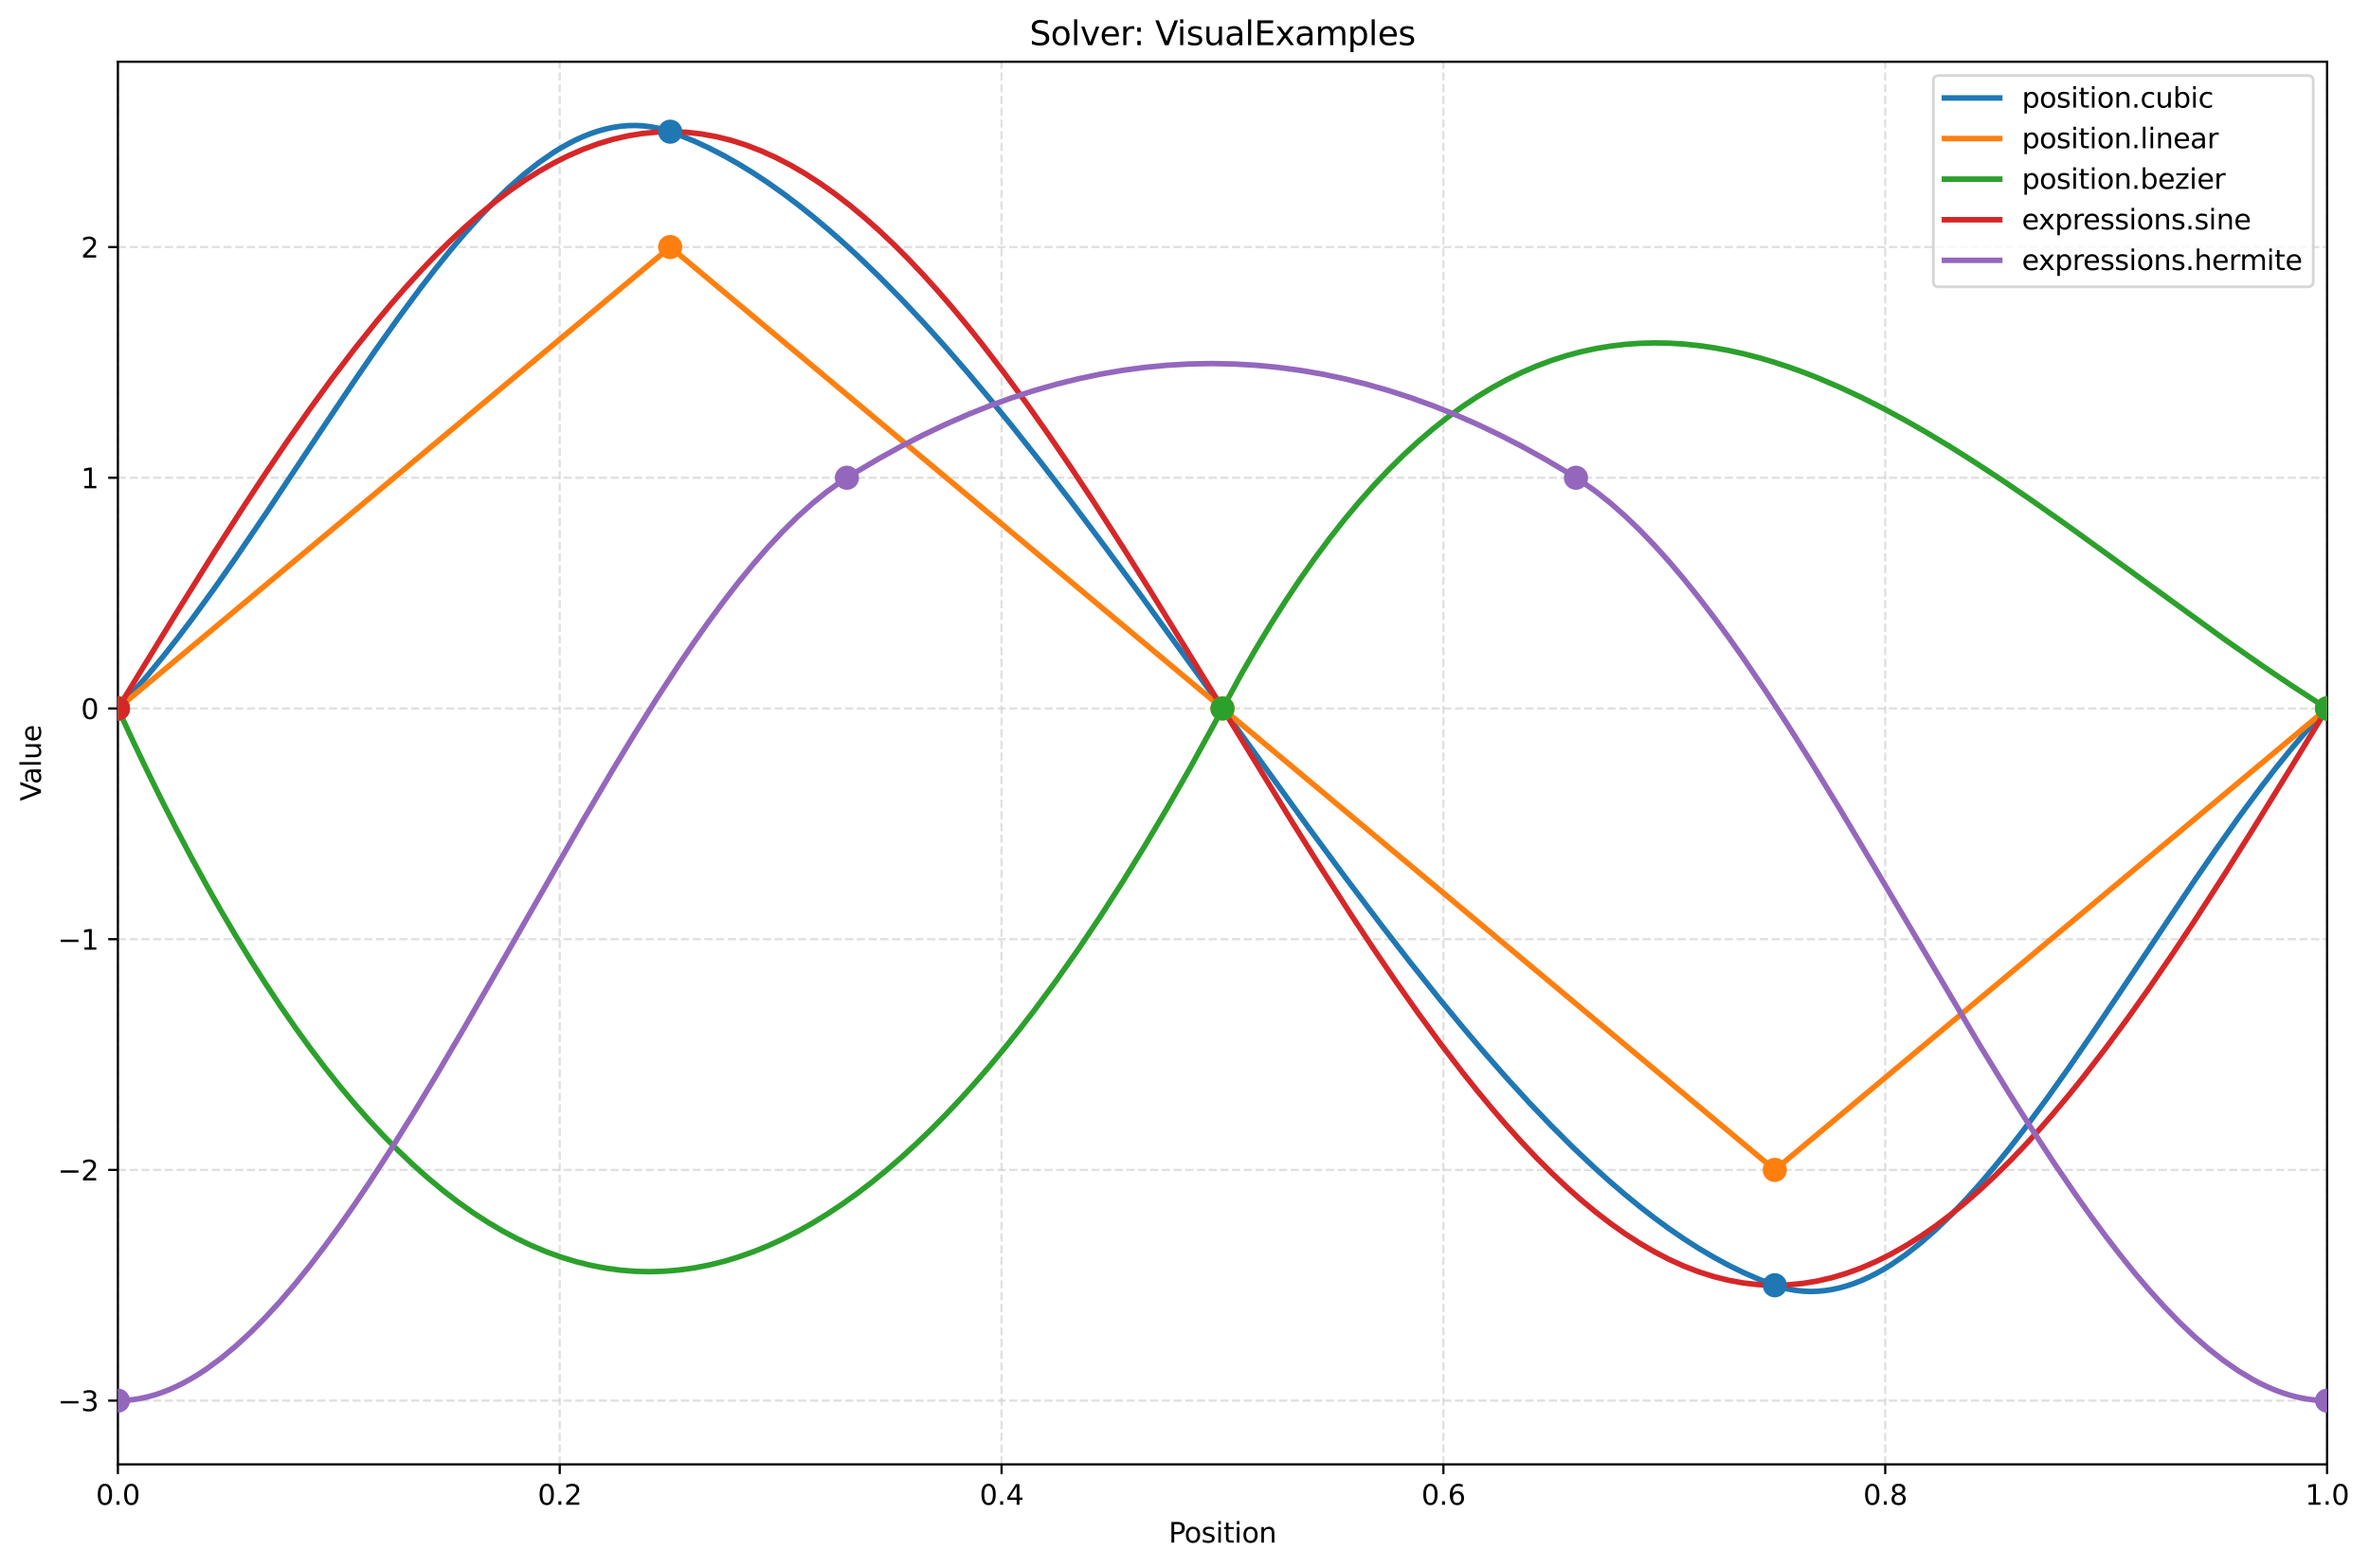 <?xml version="1.0" encoding="utf-8" standalone="no"?>
<!DOCTYPE svg PUBLIC "-//W3C//DTD SVG 1.1//EN"
  "http://www.w3.org/Graphics/SVG/1.1/DTD/svg11.dtd">
<svg xmlns:xlink="http://www.w3.org/1999/xlink" width="856.412pt" height="567.034pt" viewBox="0 0 856.412 567.034" xmlns="http://www.w3.org/2000/svg" version="1.1">
 <defs>
  <style type="text/css">*{stroke-linejoin: round; stroke-linecap: butt}</style>
 </defs>
 <g id="figure_1">
  <g id="patch_1">
   <path d="M 0 567.034 
L 856.412 567.034 
L 856.412 0 
L 0 0 
z
" style="fill: #ffffff"/>
  </g>
  <g id="axes_1">
   <g id="patch_2">
    <path d="M 42.62 529.478 
L 841.26 529.478 
L 841.26 22.318 
L 42.62 22.318 
z
" style="fill: #ffffff"/>
   </g>
   <g id="matplotlib.axis_1">
    <g id="xtick_1">
     <g id="line2d_1">
      <path d="M 42.62 529.478 
L 42.62 22.318 
" clip-path="url(#pee297425aa)" style="fill: none; stroke-dasharray: 2.96,1.28; stroke-dashoffset: 0; stroke: #d3d3d3; stroke-opacity: 0.7; stroke-width: 0.8"/>
     </g>
     <g id="line2d_2">
      <defs>
       <path id="m1cda614756" d="M 0 0 
L 0 3.5 
" style="stroke: #000000; stroke-width: 0.8"/>
      </defs>
      <g>
       <use xlink:href="#m1cda614756" x="42.62" y="529.478" style="stroke: #000000; stroke-width: 0.8"/>
      </g>
     </g>
     <g id="text_1">
      <!-- 0.0 -->
      <g transform="translate(34.669 544.077) scale(0.1 -0.1)">
       <defs>
        <path id="DejaVuSans-30" d="M 2034 4250 
Q 1547 4250 1301 3770 
Q 1056 3291 1056 2328 
Q 1056 1369 1301 889 
Q 1547 409 2034 409 
Q 2525 409 2770 889 
Q 3016 1369 3016 2328 
Q 3016 3291 2770 3770 
Q 2525 4250 2034 4250 
z
M 2034 4750 
Q 2819 4750 3233 4129 
Q 3647 3509 3647 2328 
Q 3647 1150 3233 529 
Q 2819 -91 2034 -91 
Q 1250 -91 836 529 
Q 422 1150 422 2328 
Q 422 3509 836 4129 
Q 1250 4750 2034 4750 
z
" transform="scale(0.016)"/>
        <path id="DejaVuSans-2e" d="M 684 794 
L 1344 794 
L 1344 0 
L 684 0 
L 684 794 
z
" transform="scale(0.016)"/>
       </defs>
       <use xlink:href="#DejaVuSans-30"/>
       <use xlink:href="#DejaVuSans-2e" transform="translate(63.623 0)"/>
       <use xlink:href="#DejaVuSans-30" transform="translate(95.41 0)"/>
      </g>
     </g>
    </g>
    <g id="xtick_2">
     <g id="line2d_3">
      <path d="M 202.348 529.478 
L 202.348 22.318 
" clip-path="url(#pee297425aa)" style="fill: none; stroke-dasharray: 2.96,1.28; stroke-dashoffset: 0; stroke: #d3d3d3; stroke-opacity: 0.7; stroke-width: 0.8"/>
     </g>
     <g id="line2d_4">
      <g>
       <use xlink:href="#m1cda614756" x="202.348" y="529.478" style="stroke: #000000; stroke-width: 0.8"/>
      </g>
     </g>
     <g id="text_2">
      <!-- 0.2 -->
      <g transform="translate(194.397 544.077) scale(0.1 -0.1)">
       <defs>
        <path id="DejaVuSans-32" d="M 1228 531 
L 3431 531 
L 3431 0 
L 469 0 
L 469 531 
Q 828 903 1448 1529 
Q 2069 2156 2228 2338 
Q 2531 2678 2651 2914 
Q 2772 3150 2772 3378 
Q 2772 3750 2511 3984 
Q 2250 4219 1831 4219 
Q 1534 4219 1204 4116 
Q 875 4013 500 3803 
L 500 4441 
Q 881 4594 1212 4672 
Q 1544 4750 1819 4750 
Q 2544 4750 2975 4387 
Q 3406 4025 3406 3419 
Q 3406 3131 3298 2873 
Q 3191 2616 2906 2266 
Q 2828 2175 2409 1742 
Q 1991 1309 1228 531 
z
" transform="scale(0.016)"/>
       </defs>
       <use xlink:href="#DejaVuSans-30"/>
       <use xlink:href="#DejaVuSans-2e" transform="translate(63.623 0)"/>
       <use xlink:href="#DejaVuSans-32" transform="translate(95.41 0)"/>
      </g>
     </g>
    </g>
    <g id="xtick_3">
     <g id="line2d_5">
      <path d="M 362.076 529.478 
L 362.076 22.318 
" clip-path="url(#pee297425aa)" style="fill: none; stroke-dasharray: 2.96,1.28; stroke-dashoffset: 0; stroke: #d3d3d3; stroke-opacity: 0.7; stroke-width: 0.8"/>
     </g>
     <g id="line2d_6">
      <g>
       <use xlink:href="#m1cda614756" x="362.076" y="529.478" style="stroke: #000000; stroke-width: 0.8"/>
      </g>
     </g>
     <g id="text_3">
      <!-- 0.4 -->
      <g transform="translate(354.125 544.077) scale(0.1 -0.1)">
       <defs>
        <path id="DejaVuSans-34" d="M 2419 4116 
L 825 1625 
L 2419 1625 
L 2419 4116 
z
M 2253 4666 
L 3047 4666 
L 3047 1625 
L 3713 1625 
L 3713 1100 
L 3047 1100 
L 3047 0 
L 2419 0 
L 2419 1100 
L 313 1100 
L 313 1709 
L 2253 4666 
z
" transform="scale(0.016)"/>
       </defs>
       <use xlink:href="#DejaVuSans-30"/>
       <use xlink:href="#DejaVuSans-2e" transform="translate(63.623 0)"/>
       <use xlink:href="#DejaVuSans-34" transform="translate(95.41 0)"/>
      </g>
     </g>
    </g>
    <g id="xtick_4">
     <g id="line2d_7">
      <path d="M 521.804 529.478 
L 521.804 22.318 
" clip-path="url(#pee297425aa)" style="fill: none; stroke-dasharray: 2.96,1.28; stroke-dashoffset: 0; stroke: #d3d3d3; stroke-opacity: 0.7; stroke-width: 0.8"/>
     </g>
     <g id="line2d_8">
      <g>
       <use xlink:href="#m1cda614756" x="521.804" y="529.478" style="stroke: #000000; stroke-width: 0.8"/>
      </g>
     </g>
     <g id="text_4">
      <!-- 0.6 -->
      <g transform="translate(513.853 544.077) scale(0.1 -0.1)">
       <defs>
        <path id="DejaVuSans-36" d="M 2113 2584 
Q 1688 2584 1439 2293 
Q 1191 2003 1191 1497 
Q 1191 994 1439 701 
Q 1688 409 2113 409 
Q 2538 409 2786 701 
Q 3034 994 3034 1497 
Q 3034 2003 2786 2293 
Q 2538 2584 2113 2584 
z
M 3366 4563 
L 3366 3988 
Q 3128 4100 2886 4159 
Q 2644 4219 2406 4219 
Q 1781 4219 1451 3797 
Q 1122 3375 1075 2522 
Q 1259 2794 1537 2939 
Q 1816 3084 2150 3084 
Q 2853 3084 3261 2657 
Q 3669 2231 3669 1497 
Q 3669 778 3244 343 
Q 2819 -91 2113 -91 
Q 1303 -91 875 529 
Q 447 1150 447 2328 
Q 447 3434 972 4092 
Q 1497 4750 2381 4750 
Q 2619 4750 2861 4703 
Q 3103 4656 3366 4563 
z
" transform="scale(0.016)"/>
       </defs>
       <use xlink:href="#DejaVuSans-30"/>
       <use xlink:href="#DejaVuSans-2e" transform="translate(63.623 0)"/>
       <use xlink:href="#DejaVuSans-36" transform="translate(95.41 0)"/>
      </g>
     </g>
    </g>
    <g id="xtick_5">
     <g id="line2d_9">
      <path d="M 681.532 529.478 
L 681.532 22.318 
" clip-path="url(#pee297425aa)" style="fill: none; stroke-dasharray: 2.96,1.28; stroke-dashoffset: 0; stroke: #d3d3d3; stroke-opacity: 0.7; stroke-width: 0.8"/>
     </g>
     <g id="line2d_10">
      <g>
       <use xlink:href="#m1cda614756" x="681.532" y="529.478" style="stroke: #000000; stroke-width: 0.8"/>
      </g>
     </g>
     <g id="text_5">
      <!-- 0.8 -->
      <g transform="translate(673.581 544.077) scale(0.1 -0.1)">
       <defs>
        <path id="DejaVuSans-38" d="M 2034 2216 
Q 1584 2216 1326 1975 
Q 1069 1734 1069 1313 
Q 1069 891 1326 650 
Q 1584 409 2034 409 
Q 2484 409 2743 651 
Q 3003 894 3003 1313 
Q 3003 1734 2745 1975 
Q 2488 2216 2034 2216 
z
M 1403 2484 
Q 997 2584 770 2862 
Q 544 3141 544 3541 
Q 544 4100 942 4425 
Q 1341 4750 2034 4750 
Q 2731 4750 3128 4425 
Q 3525 4100 3525 3541 
Q 3525 3141 3298 2862 
Q 3072 2584 2669 2484 
Q 3125 2378 3379 2068 
Q 3634 1759 3634 1313 
Q 3634 634 3220 271 
Q 2806 -91 2034 -91 
Q 1263 -91 848 271 
Q 434 634 434 1313 
Q 434 1759 690 2068 
Q 947 2378 1403 2484 
z
M 1172 3481 
Q 1172 3119 1398 2916 
Q 1625 2713 2034 2713 
Q 2441 2713 2670 2916 
Q 2900 3119 2900 3481 
Q 2900 3844 2670 4047 
Q 2441 4250 2034 4250 
Q 1625 4250 1398 4047 
Q 1172 3844 1172 3481 
z
" transform="scale(0.016)"/>
       </defs>
       <use xlink:href="#DejaVuSans-30"/>
       <use xlink:href="#DejaVuSans-2e" transform="translate(63.623 0)"/>
       <use xlink:href="#DejaVuSans-38" transform="translate(95.41 0)"/>
      </g>
     </g>
    </g>
    <g id="xtick_6">
     <g id="line2d_11">
      <path d="M 841.26 529.478 
L 841.26 22.318 
" clip-path="url(#pee297425aa)" style="fill: none; stroke-dasharray: 2.96,1.28; stroke-dashoffset: 0; stroke: #d3d3d3; stroke-opacity: 0.7; stroke-width: 0.8"/>
     </g>
     <g id="line2d_12">
      <g>
       <use xlink:href="#m1cda614756" x="841.26" y="529.478" style="stroke: #000000; stroke-width: 0.8"/>
      </g>
     </g>
     <g id="text_6">
      <!-- 1.0 -->
      <g transform="translate(833.309 544.077) scale(0.1 -0.1)">
       <defs>
        <path id="DejaVuSans-31" d="M 794 531 
L 1825 531 
L 1825 4091 
L 703 3866 
L 703 4441 
L 1819 4666 
L 2450 4666 
L 2450 531 
L 3481 531 
L 3481 0 
L 794 0 
L 794 531 
z
" transform="scale(0.016)"/>
       </defs>
       <use xlink:href="#DejaVuSans-31"/>
       <use xlink:href="#DejaVuSans-2e" transform="translate(63.623 0)"/>
       <use xlink:href="#DejaVuSans-30" transform="translate(95.41 0)"/>
      </g>
     </g>
    </g>
    <g id="text_7">
     <!-- Position -->
     <g transform="translate(422.476 557.755) scale(0.1 -0.1)">
      <defs>
       <path id="DejaVuSans-50" d="M 1259 4147 
L 1259 2394 
L 2053 2394 
Q 2494 2394 2734 2622 
Q 2975 2850 2975 3272 
Q 2975 3691 2734 3919 
Q 2494 4147 2053 4147 
L 1259 4147 
z
M 628 4666 
L 2053 4666 
Q 2838 4666 3239 4311 
Q 3641 3956 3641 3272 
Q 3641 2581 3239 2228 
Q 2838 1875 2053 1875 
L 1259 1875 
L 1259 0 
L 628 0 
L 628 4666 
z
" transform="scale(0.016)"/>
       <path id="DejaVuSans-6f" d="M 1959 3097 
Q 1497 3097 1228 2736 
Q 959 2375 959 1747 
Q 959 1119 1226 758 
Q 1494 397 1959 397 
Q 2419 397 2687 759 
Q 2956 1122 2956 1747 
Q 2956 2369 2687 2733 
Q 2419 3097 1959 3097 
z
M 1959 3584 
Q 2709 3584 3137 3096 
Q 3566 2609 3566 1747 
Q 3566 888 3137 398 
Q 2709 -91 1959 -91 
Q 1206 -91 779 398 
Q 353 888 353 1747 
Q 353 2609 779 3096 
Q 1206 3584 1959 3584 
z
" transform="scale(0.016)"/>
       <path id="DejaVuSans-73" d="M 2834 3397 
L 2834 2853 
Q 2591 2978 2328 3040 
Q 2066 3103 1784 3103 
Q 1356 3103 1142 2972 
Q 928 2841 928 2578 
Q 928 2378 1081 2264 
Q 1234 2150 1697 2047 
L 1894 2003 
Q 2506 1872 2764 1633 
Q 3022 1394 3022 966 
Q 3022 478 2636 193 
Q 2250 -91 1575 -91 
Q 1294 -91 989 -36 
Q 684 19 347 128 
L 347 722 
Q 666 556 975 473 
Q 1284 391 1588 391 
Q 1994 391 2212 530 
Q 2431 669 2431 922 
Q 2431 1156 2273 1281 
Q 2116 1406 1581 1522 
L 1381 1569 
Q 847 1681 609 1914 
Q 372 2147 372 2553 
Q 372 3047 722 3315 
Q 1072 3584 1716 3584 
Q 2034 3584 2315 3537 
Q 2597 3491 2834 3397 
z
" transform="scale(0.016)"/>
       <path id="DejaVuSans-69" d="M 603 3500 
L 1178 3500 
L 1178 0 
L 603 0 
L 603 3500 
z
M 603 4863 
L 1178 4863 
L 1178 4134 
L 603 4134 
L 603 4863 
z
" transform="scale(0.016)"/>
       <path id="DejaVuSans-74" d="M 1172 4494 
L 1172 3500 
L 2356 3500 
L 2356 3053 
L 1172 3053 
L 1172 1153 
Q 1172 725 1289 603 
Q 1406 481 1766 481 
L 2356 481 
L 2356 0 
L 1766 0 
Q 1100 0 847 248 
Q 594 497 594 1153 
L 594 3053 
L 172 3053 
L 172 3500 
L 594 3500 
L 594 4494 
L 1172 4494 
z
" transform="scale(0.016)"/>
       <path id="DejaVuSans-6e" d="M 3513 2113 
L 3513 0 
L 2938 0 
L 2938 2094 
Q 2938 2591 2744 2837 
Q 2550 3084 2163 3084 
Q 1697 3084 1428 2787 
Q 1159 2491 1159 1978 
L 1159 0 
L 581 0 
L 581 3500 
L 1159 3500 
L 1159 2956 
Q 1366 3272 1645 3428 
Q 1925 3584 2291 3584 
Q 2894 3584 3203 3211 
Q 3513 2838 3513 2113 
z
" transform="scale(0.016)"/>
      </defs>
      <use xlink:href="#DejaVuSans-50"/>
      <use xlink:href="#DejaVuSans-6f" transform="translate(56.678 0)"/>
      <use xlink:href="#DejaVuSans-73" transform="translate(117.859 0)"/>
      <use xlink:href="#DejaVuSans-69" transform="translate(169.959 0)"/>
      <use xlink:href="#DejaVuSans-74" transform="translate(197.742 0)"/>
      <use xlink:href="#DejaVuSans-69" transform="translate(236.951 0)"/>
      <use xlink:href="#DejaVuSans-6f" transform="translate(264.734 0)"/>
      <use xlink:href="#DejaVuSans-6e" transform="translate(325.916 0)"/>
     </g>
    </g>
   </g>
   <g id="matplotlib.axis_2">
    <g id="ytick_1">
     <g id="line2d_13">
      <path d="M 42.62 506.425 
L 841.26 506.425 
" clip-path="url(#pee297425aa)" style="fill: none; stroke-dasharray: 2.96,1.28; stroke-dashoffset: 0; stroke: #d3d3d3; stroke-opacity: 0.7; stroke-width: 0.8"/>
     </g>
     <g id="line2d_14">
      <defs>
       <path id="m728aa42fde" d="M 0 0 
L -3.5 0 
" style="stroke: #000000; stroke-width: 0.8"/>
      </defs>
      <g>
       <use xlink:href="#m728aa42fde" x="42.62" y="506.425" style="stroke: #000000; stroke-width: 0.8"/>
      </g>
     </g>
     <g id="text_8">
      <!-- −3 -->
      <g transform="translate(20.878 510.225) scale(0.1 -0.1)">
       <defs>
        <path id="DejaVuSans-2212" d="M 678 2272 
L 4684 2272 
L 4684 1741 
L 678 1741 
L 678 2272 
z
" transform="scale(0.016)"/>
        <path id="DejaVuSans-33" d="M 2597 2516 
Q 3050 2419 3304 2112 
Q 3559 1806 3559 1356 
Q 3559 666 3084 287 
Q 2609 -91 1734 -91 
Q 1441 -91 1130 -33 
Q 819 25 488 141 
L 488 750 
Q 750 597 1062 519 
Q 1375 441 1716 441 
Q 2309 441 2620 675 
Q 2931 909 2931 1356 
Q 2931 1769 2642 2001 
Q 2353 2234 1838 2234 
L 1294 2234 
L 1294 2753 
L 1863 2753 
Q 2328 2753 2575 2939 
Q 2822 3125 2822 3475 
Q 2822 3834 2567 4026 
Q 2313 4219 1838 4219 
Q 1578 4219 1281 4162 
Q 984 4106 628 3988 
L 628 4550 
Q 988 4650 1302 4700 
Q 1616 4750 1894 4750 
Q 2613 4750 3031 4423 
Q 3450 4097 3450 3541 
Q 3450 3153 3228 2886 
Q 3006 2619 2597 2516 
z
" transform="scale(0.016)"/>
       </defs>
       <use xlink:href="#DejaVuSans-2212"/>
       <use xlink:href="#DejaVuSans-33" transform="translate(83.789 0)"/>
      </g>
     </g>
    </g>
    <g id="ytick_2">
     <g id="line2d_15">
      <path d="M 42.62 423.005 
L 841.26 423.005 
" clip-path="url(#pee297425aa)" style="fill: none; stroke-dasharray: 2.96,1.28; stroke-dashoffset: 0; stroke: #d3d3d3; stroke-opacity: 0.7; stroke-width: 0.8"/>
     </g>
     <g id="line2d_16">
      <g>
       <use xlink:href="#m728aa42fde" x="42.62" y="423.005" style="stroke: #000000; stroke-width: 0.8"/>
      </g>
     </g>
     <g id="text_9">
      <!-- −2 -->
      <g transform="translate(20.878 426.804) scale(0.1 -0.1)">
       <use xlink:href="#DejaVuSans-2212"/>
       <use xlink:href="#DejaVuSans-32" transform="translate(83.789 0)"/>
      </g>
     </g>
    </g>
    <g id="ytick_3">
     <g id="line2d_17">
      <path d="M 42.62 339.585 
L 841.26 339.585 
" clip-path="url(#pee297425aa)" style="fill: none; stroke-dasharray: 2.96,1.28; stroke-dashoffset: 0; stroke: #d3d3d3; stroke-opacity: 0.7; stroke-width: 0.8"/>
     </g>
     <g id="line2d_18">
      <g>
       <use xlink:href="#m728aa42fde" x="42.62" y="339.585" style="stroke: #000000; stroke-width: 0.8"/>
      </g>
     </g>
     <g id="text_10">
      <!-- −1 -->
      <g transform="translate(20.878 343.384) scale(0.1 -0.1)">
       <use xlink:href="#DejaVuSans-2212"/>
       <use xlink:href="#DejaVuSans-31" transform="translate(83.789 0)"/>
      </g>
     </g>
    </g>
    <g id="ytick_4">
     <g id="line2d_19">
      <path d="M 42.62 256.165 
L 841.26 256.165 
" clip-path="url(#pee297425aa)" style="fill: none; stroke-dasharray: 2.96,1.28; stroke-dashoffset: 0; stroke: #d3d3d3; stroke-opacity: 0.7; stroke-width: 0.8"/>
     </g>
     <g id="line2d_20">
      <g>
       <use xlink:href="#m728aa42fde" x="42.62" y="256.165" style="stroke: #000000; stroke-width: 0.8"/>
      </g>
     </g>
     <g id="text_11">
      <!-- 0 -->
      <g transform="translate(29.258 259.964) scale(0.1 -0.1)">
       <use xlink:href="#DejaVuSans-30"/>
      </g>
     </g>
    </g>
    <g id="ytick_5">
     <g id="line2d_21">
      <path d="M 42.62 172.744 
L 841.26 172.744 
" clip-path="url(#pee297425aa)" style="fill: none; stroke-dasharray: 2.96,1.28; stroke-dashoffset: 0; stroke: #d3d3d3; stroke-opacity: 0.7; stroke-width: 0.8"/>
     </g>
     <g id="line2d_22">
      <g>
       <use xlink:href="#m728aa42fde" x="42.62" y="172.744" style="stroke: #000000; stroke-width: 0.8"/>
      </g>
     </g>
     <g id="text_12">
      <!-- 1 -->
      <g transform="translate(29.258 176.544) scale(0.1 -0.1)">
       <use xlink:href="#DejaVuSans-31"/>
      </g>
     </g>
    </g>
    <g id="ytick_6">
     <g id="line2d_23">
      <path d="M 42.62 89.324 
L 841.26 89.324 
" clip-path="url(#pee297425aa)" style="fill: none; stroke-dasharray: 2.96,1.28; stroke-dashoffset: 0; stroke: #d3d3d3; stroke-opacity: 0.7; stroke-width: 0.8"/>
     </g>
     <g id="line2d_24">
      <g>
       <use xlink:href="#m728aa42fde" x="42.62" y="89.324" style="stroke: #000000; stroke-width: 0.8"/>
      </g>
     </g>
     <g id="text_13">
      <!-- 2 -->
      <g transform="translate(29.258 93.123) scale(0.1 -0.1)">
       <use xlink:href="#DejaVuSans-32"/>
      </g>
     </g>
    </g>
    <g id="text_14">
     <!-- Value -->
     <g transform="translate(14.798 289.629) rotate(-90) scale(0.1 -0.1)">
      <defs>
       <path id="DejaVuSans-56" d="M 1831 0 
L 50 4666 
L 709 4666 
L 2188 738 
L 3669 4666 
L 4325 4666 
L 2547 0 
L 1831 0 
z
" transform="scale(0.016)"/>
       <path id="DejaVuSans-61" d="M 2194 1759 
Q 1497 1759 1228 1600 
Q 959 1441 959 1056 
Q 959 750 1161 570 
Q 1363 391 1709 391 
Q 2188 391 2477 730 
Q 2766 1069 2766 1631 
L 2766 1759 
L 2194 1759 
z
M 3341 1997 
L 3341 0 
L 2766 0 
L 2766 531 
Q 2569 213 2275 61 
Q 1981 -91 1556 -91 
Q 1019 -91 701 211 
Q 384 513 384 1019 
Q 384 1609 779 1909 
Q 1175 2209 1959 2209 
L 2766 2209 
L 2766 2266 
Q 2766 2663 2505 2880 
Q 2244 3097 1772 3097 
Q 1472 3097 1187 3025 
Q 903 2953 641 2809 
L 641 3341 
Q 956 3463 1253 3523 
Q 1550 3584 1831 3584 
Q 2591 3584 2966 3190 
Q 3341 2797 3341 1997 
z
" transform="scale(0.016)"/>
       <path id="DejaVuSans-6c" d="M 603 4863 
L 1178 4863 
L 1178 0 
L 603 0 
L 603 4863 
z
" transform="scale(0.016)"/>
       <path id="DejaVuSans-75" d="M 544 1381 
L 544 3500 
L 1119 3500 
L 1119 1403 
Q 1119 906 1312 657 
Q 1506 409 1894 409 
Q 2359 409 2629 706 
Q 2900 1003 2900 1516 
L 2900 3500 
L 3475 3500 
L 3475 0 
L 2900 0 
L 2900 538 
Q 2691 219 2414 64 
Q 2138 -91 1772 -91 
Q 1169 -91 856 284 
Q 544 659 544 1381 
z
M 1991 3584 
L 1991 3584 
z
" transform="scale(0.016)"/>
       <path id="DejaVuSans-65" d="M 3597 1894 
L 3597 1613 
L 953 1613 
Q 991 1019 1311 708 
Q 1631 397 2203 397 
Q 2534 397 2845 478 
Q 3156 559 3463 722 
L 3463 178 
Q 3153 47 2828 -22 
Q 2503 -91 2169 -91 
Q 1331 -91 842 396 
Q 353 884 353 1716 
Q 353 2575 817 3079 
Q 1281 3584 2069 3584 
Q 2775 3584 3186 3129 
Q 3597 2675 3597 1894 
z
M 3022 2063 
Q 3016 2534 2758 2815 
Q 2500 3097 2075 3097 
Q 1594 3097 1305 2825 
Q 1016 2553 972 2059 
L 3022 2063 
z
" transform="scale(0.016)"/>
      </defs>
      <use xlink:href="#DejaVuSans-56"/>
      <use xlink:href="#DejaVuSans-61" transform="translate(60.658 0)"/>
      <use xlink:href="#DejaVuSans-6c" transform="translate(121.938 0)"/>
      <use xlink:href="#DejaVuSans-75" transform="translate(149.721 0)"/>
      <use xlink:href="#DejaVuSans-65" transform="translate(213.1 0)"/>
     </g>
    </g>
   </g>
   <g id="line2d_25">
    <path d="M 42.62 256.165 
L 47.962 250.391 
L 53.304 244.251 
L 58.647 237.777 
L 63.989 231.001 
L 69.331 223.954 
L 77.344 212.947 
L 85.357 201.512 
L 96.041 185.785 
L 114.738 157.66 
L 128.093 137.741 
L 136.107 126.097 
L 144.12 114.816 
L 152.133 104.005 
L 157.475 97.112 
L 162.817 90.508 
L 168.159 84.225 
L 173.501 78.295 
L 178.843 72.75 
L 184.185 67.621 
L 189.527 62.941 
L 194.869 58.742 
L 200.211 55.055 
L 202.883 53.414 
L 205.554 51.913 
L 208.225 50.557 
L 210.896 49.348 
L 213.567 48.292 
L 216.238 47.391 
L 218.909 46.651 
L 221.58 46.075 
L 224.251 45.667 
L 226.922 45.431 
L 229.593 45.371 
L 232.264 45.491 
L 234.935 45.795 
L 237.606 46.288 
L 240.277 46.972 
L 245.619 48.834 
L 250.961 51.025 
L 256.303 53.501 
L 261.645 56.255 
L 266.987 59.278 
L 272.329 62.563 
L 277.672 66.102 
L 283.014 69.886 
L 288.356 73.908 
L 293.698 78.16 
L 299.04 82.633 
L 304.382 87.32 
L 309.724 92.213 
L 317.737 99.921 
L 325.75 108.046 
L 333.763 116.563 
L 341.776 125.443 
L 349.79 134.66 
L 357.803 144.188 
L 365.816 153.999 
L 376.5 167.473 
L 387.184 181.339 
L 397.868 195.533 
L 411.223 213.638 
L 429.921 239.44 
L 472.657 298.691 
L 486.012 316.796 
L 499.368 334.49 
L 510.052 348.264 
L 520.736 361.631 
L 528.749 371.35 
L 536.762 380.777 
L 544.775 389.885 
L 552.788 398.647 
L 560.801 407.036 
L 568.815 415.025 
L 576.828 422.588 
L 582.17 427.379 
L 587.512 431.96 
L 592.854 436.323 
L 598.196 440.461 
L 603.538 444.365 
L 608.88 448.028 
L 614.222 451.441 
L 619.564 454.596 
L 624.906 457.485 
L 630.248 460.101 
L 635.59 462.436 
L 640.933 464.48 
L 643.604 465.357 
L 646.275 466.042 
L 648.946 466.534 
L 651.617 466.838 
L 654.288 466.958 
L 656.959 466.899 
L 659.63 466.663 
L 662.301 466.255 
L 664.972 465.678 
L 667.643 464.938 
L 670.314 464.038 
L 672.985 462.981 
L 675.656 461.773 
L 678.327 460.416 
L 680.998 458.915 
L 683.669 457.274 
L 689.011 453.587 
L 694.353 449.388 
L 699.695 444.708 
L 705.037 439.58 
L 710.38 434.034 
L 715.722 428.104 
L 721.064 421.821 
L 726.406 415.217 
L 731.748 408.325 
L 739.761 397.513 
L 747.774 386.232 
L 755.787 374.588 
L 766.471 358.685 
L 793.182 318.625 
L 801.195 306.965 
L 809.208 295.66 
L 817.221 284.82 
L 822.563 277.905 
L 827.905 271.275 
L 833.247 264.964 
L 838.589 259.004 
L 841.26 256.165 
L 841.26 256.165 
" clip-path="url(#pee297425aa)" style="fill: none; stroke: #1f77b4; stroke-width: 2; stroke-linecap: square"/>
   </g>
   <g id="line2d_26">
    <path d="M 42.62 256.165 
L 240.277 90.998 
L 242.948 89.882 
L 640.933 422.447 
L 643.604 421.331 
L 841.26 256.165 
L 841.26 256.165 
" clip-path="url(#pee297425aa)" style="fill: none; stroke: #ff7f0e; stroke-width: 2; stroke-linecap: square"/>
   </g>
   <g id="line2d_27">
    <path d="M 42.62 256.165 
L 47.962 267.704 
L 53.304 278.886 
L 58.647 289.714 
L 63.989 300.189 
L 69.331 310.313 
L 74.673 320.087 
L 80.015 329.514 
L 85.357 338.595 
L 90.699 347.332 
L 96.041 355.728 
L 101.383 363.782 
L 106.725 371.499 
L 112.067 378.878 
L 117.409 385.923 
L 122.751 392.634 
L 128.093 399.014 
L 133.436 405.065 
L 138.778 410.788 
L 144.12 416.184 
L 149.462 421.257 
L 154.804 426.007 
L 160.146 430.437 
L 165.488 434.548 
L 170.83 438.342 
L 176.172 441.821 
L 181.514 444.986 
L 186.856 447.84 
L 192.198 450.384 
L 197.54 452.62 
L 202.883 454.55 
L 208.225 456.176 
L 213.567 457.499 
L 218.909 458.521 
L 224.251 459.244 
L 229.593 459.67 
L 234.935 459.801 
L 240.277 459.638 
L 245.619 459.183 
L 250.961 458.438 
L 256.303 457.405 
L 261.645 456.086 
L 266.987 454.482 
L 272.329 452.595 
L 277.672 450.427 
L 283.014 447.98 
L 288.356 445.256 
L 293.698 442.255 
L 299.04 438.982 
L 304.382 435.436 
L 309.724 431.619 
L 315.066 427.535 
L 320.408 423.183 
L 325.75 418.567 
L 331.092 413.688 
L 336.434 408.548 
L 341.776 403.148 
L 347.119 397.49 
L 352.461 391.577 
L 357.803 385.41 
L 363.145 378.99 
L 368.487 372.32 
L 373.829 365.401 
L 381.842 354.561 
L 389.855 343.171 
L 397.868 331.238 
L 405.881 318.767 
L 413.894 305.766 
L 421.908 292.239 
L 429.921 278.193 
L 437.934 263.634 
L 448.618 243.957 
L 453.96 234.686 
L 459.302 225.846 
L 464.644 217.431 
L 469.986 209.433 
L 475.328 201.845 
L 480.67 194.661 
L 486.012 187.872 
L 491.354 181.471 
L 496.697 175.452 
L 502.039 169.807 
L 507.381 164.529 
L 512.723 159.611 
L 518.065 155.046 
L 523.407 150.826 
L 528.749 146.944 
L 534.091 143.394 
L 539.433 140.167 
L 544.775 137.256 
L 550.117 134.656 
L 555.459 132.357 
L 560.801 130.354 
L 566.144 128.639 
L 571.486 127.204 
L 576.828 126.043 
L 582.17 125.148 
L 587.512 124.512 
L 592.854 124.128 
L 598.196 123.989 
L 603.538 124.088 
L 608.88 124.417 
L 614.222 124.969 
L 619.564 125.737 
L 624.906 126.714 
L 630.248 127.893 
L 635.59 129.266 
L 640.933 130.826 
L 646.275 132.567 
L 651.617 134.48 
L 656.959 136.559 
L 664.972 139.972 
L 672.985 143.718 
L 680.998 147.771 
L 689.011 152.109 
L 697.024 156.706 
L 705.037 161.538 
L 713.051 166.581 
L 723.735 173.592 
L 734.419 180.877 
L 747.774 190.281 
L 763.8 201.856 
L 803.866 230.945 
L 817.221 240.301 
L 827.905 247.534 
L 838.589 254.48 
L 841.26 256.165 
L 841.26 256.165 
" clip-path="url(#pee297425aa)" style="fill: none; stroke: #2ca02c; stroke-width: 2; stroke-linecap: square"/>
   </g>
   <g id="line2d_28">
    <path d="M 42.62 256.165 
L 63.989 221.27 
L 77.344 199.898 
L 88.028 183.237 
L 96.041 171.073 
L 104.054 159.246 
L 112.067 147.805 
L 120.08 136.794 
L 128.093 126.258 
L 136.107 116.237 
L 141.449 109.864 
L 146.791 103.748 
L 152.133 97.902 
L 157.475 92.335 
L 162.817 87.058 
L 168.159 82.079 
L 173.501 77.408 
L 178.843 73.053 
L 184.185 69.02 
L 189.527 65.319 
L 194.869 61.954 
L 200.211 58.933 
L 205.554 56.259 
L 210.896 53.939 
L 216.238 51.976 
L 221.58 50.374 
L 226.922 49.135 
L 232.264 48.261 
L 237.606 47.755 
L 242.948 47.617 
L 248.29 47.847 
L 253.632 48.445 
L 258.974 49.41 
L 264.316 50.74 
L 269.658 52.433 
L 275.001 54.486 
L 280.343 56.895 
L 285.685 59.656 
L 291.027 62.763 
L 296.369 66.213 
L 301.711 69.998 
L 307.053 74.111 
L 312.395 78.547 
L 317.737 83.296 
L 323.079 88.35 
L 328.421 93.7 
L 333.763 99.338 
L 339.105 105.252 
L 344.447 111.433 
L 349.79 117.87 
L 355.132 124.551 
L 363.145 135.004 
L 371.158 145.939 
L 379.171 157.311 
L 387.184 169.077 
L 395.197 181.188 
L 405.881 197.792 
L 416.565 214.807 
L 432.592 240.84 
L 467.315 297.522 
L 477.999 314.538 
L 488.683 331.141 
L 496.697 343.252 
L 504.71 355.018 
L 512.723 366.39 
L 520.736 377.325 
L 528.749 387.778 
L 534.091 394.459 
L 539.433 400.896 
L 544.775 407.077 
L 550.117 412.991 
L 555.459 418.629 
L 560.801 423.98 
L 566.144 429.034 
L 571.486 433.783 
L 576.828 438.218 
L 582.17 442.332 
L 587.512 446.116 
L 592.854 449.566 
L 598.196 452.674 
L 603.538 455.435 
L 608.88 457.843 
L 614.222 459.896 
L 619.564 461.589 
L 624.906 462.919 
L 630.248 463.884 
L 635.59 464.482 
L 640.933 464.712 
L 646.275 464.574 
L 651.617 464.068 
L 656.959 463.195 
L 662.301 461.956 
L 667.643 460.353 
L 672.985 458.39 
L 678.327 456.07 
L 683.669 453.397 
L 689.011 450.375 
L 694.353 447.011 
L 699.695 443.309 
L 705.037 439.277 
L 710.38 434.921 
L 715.722 430.25 
L 721.064 425.271 
L 726.406 419.994 
L 731.748 414.427 
L 737.09 408.581 
L 742.432 402.466 
L 747.774 396.092 
L 753.116 389.471 
L 761.129 379.102 
L 769.142 368.244 
L 777.155 356.942 
L 785.169 345.239 
L 793.182 333.182 
L 803.866 316.638 
L 814.55 299.668 
L 827.905 278.037 
L 841.26 256.165 
L 841.26 256.165 
" clip-path="url(#pee297425aa)" style="fill: none; stroke: #d62728; stroke-width: 2; stroke-linecap: square"/>
   </g>
   <g id="line2d_29">
    <path d="M 42.62 506.425 
L 45.291 506.34 
L 47.962 506.086 
L 50.633 505.667 
L 53.304 505.085 
L 55.975 504.344 
L 58.647 503.448 
L 61.318 502.398 
L 63.989 501.198 
L 66.66 499.852 
L 69.331 498.363 
L 72.002 496.733 
L 74.673 494.966 
L 80.015 491.032 
L 85.357 486.588 
L 90.699 481.657 
L 96.041 476.265 
L 101.383 470.438 
L 106.725 464.199 
L 112.067 457.575 
L 117.409 450.59 
L 122.751 443.27 
L 128.093 435.639 
L 133.436 427.723 
L 141.449 415.369 
L 149.462 402.514 
L 157.475 389.242 
L 168.159 371.046 
L 181.514 347.778 
L 210.896 296.382 
L 221.58 278.25 
L 229.593 265.044 
L 237.606 252.268 
L 245.619 240.008 
L 250.961 232.162 
L 256.303 224.609 
L 261.645 217.372 
L 266.987 210.477 
L 272.329 203.949 
L 277.672 197.814 
L 283.014 192.096 
L 288.356 186.82 
L 293.698 182.011 
L 299.04 177.695 
L 304.382 173.897 
L 309.724 170.548 
L 317.737 165.814 
L 325.75 161.386 
L 333.763 157.262 
L 341.776 153.445 
L 349.79 149.932 
L 357.803 146.725 
L 365.816 143.824 
L 373.829 141.228 
L 381.842 138.937 
L 389.855 136.951 
L 397.868 135.271 
L 405.881 133.896 
L 413.894 132.827 
L 421.908 132.063 
L 429.921 131.605 
L 437.934 131.451 
L 445.947 131.604 
L 453.96 132.061 
L 461.973 132.824 
L 469.986 133.892 
L 477.999 135.266 
L 486.012 136.945 
L 494.026 138.93 
L 502.039 141.219 
L 510.052 143.815 
L 518.065 146.715 
L 526.078 149.921 
L 534.091 153.433 
L 542.104 157.249 
L 550.117 161.371 
L 558.13 165.799 
L 566.144 170.532 
L 571.486 173.877 
L 576.828 177.641 
L 582.17 181.886 
L 587.512 186.589 
L 592.854 191.728 
L 598.196 197.28 
L 603.538 203.223 
L 608.88 209.533 
L 614.222 216.189 
L 619.564 223.166 
L 624.906 230.443 
L 630.248 237.997 
L 638.262 249.796 
L 646.275 262.091 
L 654.288 274.805 
L 664.972 292.274 
L 678.327 314.688 
L 715.722 377.964 
L 726.406 395.399 
L 734.419 408.079 
L 742.432 420.334 
L 750.445 432.088 
L 755.787 439.607 
L 761.129 446.847 
L 766.471 453.784 
L 771.813 460.396 
L 777.155 466.66 
L 782.498 472.553 
L 787.84 478.053 
L 793.182 483.137 
L 798.524 487.783 
L 803.866 491.966 
L 809.208 495.666 
L 814.55 498.859 
L 817.221 500.258 
L 819.892 501.522 
L 822.563 502.648 
L 825.234 503.633 
L 827.905 504.475 
L 830.576 505.169 
L 833.247 505.715 
L 835.918 506.108 
L 838.589 506.345 
L 841.26 506.425 
L 841.26 506.425 
" clip-path="url(#pee297425aa)" style="fill: none; stroke: #9467bd; stroke-width: 2; stroke-linecap: square"/>
   </g>
   <g id="patch_3">
    <path d="M 42.62 529.478 
L 42.62 22.318 
" style="fill: none; stroke: #000000; stroke-width: 0.8; stroke-linejoin: miter; stroke-linecap: square"/>
   </g>
   <g id="patch_4">
    <path d="M 841.26 529.478 
L 841.26 22.318 
" style="fill: none; stroke: #000000; stroke-width: 0.8; stroke-linejoin: miter; stroke-linecap: square"/>
   </g>
   <g id="patch_5">
    <path d="M 42.62 529.478 
L 841.26 529.478 
" style="fill: none; stroke: #000000; stroke-width: 0.8; stroke-linejoin: miter; stroke-linecap: square"/>
   </g>
   <g id="patch_6">
    <path d="M 42.62 22.318 
L 841.26 22.318 
" style="fill: none; stroke: #000000; stroke-width: 0.8; stroke-linejoin: miter; stroke-linecap: square"/>
   </g>
   <g id="text_15">
    <!-- Solver: VisualExamples -->
    <g transform="translate(372.195 16.318) scale(0.12 -0.12)">
     <defs>
      <path id="DejaVuSans-53" d="M 3425 4513 
L 3425 3897 
Q 3066 4069 2747 4153 
Q 2428 4238 2131 4238 
Q 1616 4238 1336 4038 
Q 1056 3838 1056 3469 
Q 1056 3159 1242 3001 
Q 1428 2844 1947 2747 
L 2328 2669 
Q 3034 2534 3370 2195 
Q 3706 1856 3706 1288 
Q 3706 609 3251 259 
Q 2797 -91 1919 -91 
Q 1588 -91 1214 -16 
Q 841 59 441 206 
L 441 856 
Q 825 641 1194 531 
Q 1563 422 1919 422 
Q 2459 422 2753 634 
Q 3047 847 3047 1241 
Q 3047 1584 2836 1778 
Q 2625 1972 2144 2069 
L 1759 2144 
Q 1053 2284 737 2584 
Q 422 2884 422 3419 
Q 422 4038 858 4394 
Q 1294 4750 2059 4750 
Q 2388 4750 2728 4690 
Q 3069 4631 3425 4513 
z
" transform="scale(0.016)"/>
      <path id="DejaVuSans-76" d="M 191 3500 
L 800 3500 
L 1894 563 
L 2988 3500 
L 3597 3500 
L 2284 0 
L 1503 0 
L 191 3500 
z
" transform="scale(0.016)"/>
      <path id="DejaVuSans-72" d="M 2631 2963 
Q 2534 3019 2420 3045 
Q 2306 3072 2169 3072 
Q 1681 3072 1420 2755 
Q 1159 2438 1159 1844 
L 1159 0 
L 581 0 
L 581 3500 
L 1159 3500 
L 1159 2956 
Q 1341 3275 1631 3429 
Q 1922 3584 2338 3584 
Q 2397 3584 2469 3576 
Q 2541 3569 2628 3553 
L 2631 2963 
z
" transform="scale(0.016)"/>
      <path id="DejaVuSans-3a" d="M 750 794 
L 1409 794 
L 1409 0 
L 750 0 
L 750 794 
z
M 750 3309 
L 1409 3309 
L 1409 2516 
L 750 2516 
L 750 3309 
z
" transform="scale(0.016)"/>
      <path id="DejaVuSans-20" transform="scale(0.016)"/>
      <path id="DejaVuSans-45" d="M 628 4666 
L 3578 4666 
L 3578 4134 
L 1259 4134 
L 1259 2753 
L 3481 2753 
L 3481 2222 
L 1259 2222 
L 1259 531 
L 3634 531 
L 3634 0 
L 628 0 
L 628 4666 
z
" transform="scale(0.016)"/>
      <path id="DejaVuSans-78" d="M 3513 3500 
L 2247 1797 
L 3578 0 
L 2900 0 
L 1881 1375 
L 863 0 
L 184 0 
L 1544 1831 
L 300 3500 
L 978 3500 
L 1906 2253 
L 2834 3500 
L 3513 3500 
z
" transform="scale(0.016)"/>
      <path id="DejaVuSans-6d" d="M 3328 2828 
Q 3544 3216 3844 3400 
Q 4144 3584 4550 3584 
Q 5097 3584 5394 3201 
Q 5691 2819 5691 2113 
L 5691 0 
L 5113 0 
L 5113 2094 
Q 5113 2597 4934 2840 
Q 4756 3084 4391 3084 
Q 3944 3084 3684 2787 
Q 3425 2491 3425 1978 
L 3425 0 
L 2847 0 
L 2847 2094 
Q 2847 2600 2669 2842 
Q 2491 3084 2119 3084 
Q 1678 3084 1418 2786 
Q 1159 2488 1159 1978 
L 1159 0 
L 581 0 
L 581 3500 
L 1159 3500 
L 1159 2956 
Q 1356 3278 1631 3431 
Q 1906 3584 2284 3584 
Q 2666 3584 2933 3390 
Q 3200 3197 3328 2828 
z
" transform="scale(0.016)"/>
      <path id="DejaVuSans-70" d="M 1159 525 
L 1159 -1331 
L 581 -1331 
L 581 3500 
L 1159 3500 
L 1159 2969 
Q 1341 3281 1617 3432 
Q 1894 3584 2278 3584 
Q 2916 3584 3314 3078 
Q 3713 2572 3713 1747 
Q 3713 922 3314 415 
Q 2916 -91 2278 -91 
Q 1894 -91 1617 61 
Q 1341 213 1159 525 
z
M 3116 1747 
Q 3116 2381 2855 2742 
Q 2594 3103 2138 3103 
Q 1681 3103 1420 2742 
Q 1159 2381 1159 1747 
Q 1159 1113 1420 752 
Q 1681 391 2138 391 
Q 2594 391 2855 752 
Q 3116 1113 3116 1747 
z
" transform="scale(0.016)"/>
     </defs>
     <use xlink:href="#DejaVuSans-53"/>
     <use xlink:href="#DejaVuSans-6f" transform="translate(63.477 0)"/>
     <use xlink:href="#DejaVuSans-6c" transform="translate(124.658 0)"/>
     <use xlink:href="#DejaVuSans-76" transform="translate(152.441 0)"/>
     <use xlink:href="#DejaVuSans-65" transform="translate(211.621 0)"/>
     <use xlink:href="#DejaVuSans-72" transform="translate(273.145 0)"/>
     <use xlink:href="#DejaVuSans-3a" transform="translate(312.508 0)"/>
     <use xlink:href="#DejaVuSans-20" transform="translate(346.199 0)"/>
     <use xlink:href="#DejaVuSans-56" transform="translate(377.986 0)"/>
     <use xlink:href="#DejaVuSans-69" transform="translate(444.145 0)"/>
     <use xlink:href="#DejaVuSans-73" transform="translate(471.928 0)"/>
     <use xlink:href="#DejaVuSans-75" transform="translate(524.027 0)"/>
     <use xlink:href="#DejaVuSans-61" transform="translate(587.406 0)"/>
     <use xlink:href="#DejaVuSans-6c" transform="translate(648.686 0)"/>
     <use xlink:href="#DejaVuSans-45" transform="translate(676.469 0)"/>
     <use xlink:href="#DejaVuSans-78" transform="translate(739.652 0)"/>
     <use xlink:href="#DejaVuSans-61" transform="translate(798.832 0)"/>
     <use xlink:href="#DejaVuSans-6d" transform="translate(860.111 0)"/>
     <use xlink:href="#DejaVuSans-70" transform="translate(957.523 0)"/>
     <use xlink:href="#DejaVuSans-6c" transform="translate(1021 0)"/>
     <use xlink:href="#DejaVuSans-65" transform="translate(1048.783 0)"/>
     <use xlink:href="#DejaVuSans-73" transform="translate(1110.307 0)"/>
    </g>
   </g>
   <g id="PathCollection_1">
    <defs>
     <path id="mabdee54879" d="M 0 3.873 
C 1.027 3.873 2.012 3.465 2.739 2.739 
C 3.465 2.012 3.873 1.027 3.873 0 
C 3.873 -1.027 3.465 -2.012 2.739 -2.739 
C 2.012 -3.465 1.027 -3.873 0 -3.873 
C -1.027 -3.873 -2.012 -3.465 -2.739 -2.739 
C -3.465 -2.012 -3.873 -1.027 -3.873 0 
C -3.873 1.027 -3.465 2.012 -2.739 2.739 
C -2.012 3.465 -1.027 3.873 0 3.873 
z
" style="stroke: #1f77b4"/>
    </defs>
    <g clip-path="url(#pee297425aa)">
     <use xlink:href="#mabdee54879" x="42.62" y="256.165" style="fill: #1f77b4; stroke: #1f77b4"/>
     <use xlink:href="#mabdee54879" x="242.28" y="47.614" style="fill: #1f77b4; stroke: #1f77b4"/>
     <use xlink:href="#mabdee54879" x="641.6" y="464.715" style="fill: #1f77b4; stroke: #1f77b4"/>
     <use xlink:href="#mabdee54879" x="841.26" y="256.165" style="fill: #1f77b4; stroke: #1f77b4"/>
    </g>
   </g>
   <g id="PathCollection_2">
    <defs>
     <path id="m84a0111d0c" d="M 0 3.873 
C 1.027 3.873 2.012 3.465 2.739 2.739 
C 3.465 2.012 3.873 1.027 3.873 0 
C 3.873 -1.027 3.465 -2.012 2.739 -2.739 
C 2.012 -3.465 1.027 -3.873 0 -3.873 
C -1.027 -3.873 -2.012 -3.465 -2.739 -2.739 
C -3.465 -2.012 -3.873 -1.027 -3.873 0 
C -3.873 1.027 -3.465 2.012 -2.739 2.739 
C -2.012 3.465 -1.027 3.873 0 3.873 
z
" style="stroke: #ff7f0e"/>
    </defs>
    <g clip-path="url(#pee297425aa)">
     <use xlink:href="#m84a0111d0c" x="42.62" y="256.165" style="fill: #ff7f0e; stroke: #ff7f0e"/>
     <use xlink:href="#m84a0111d0c" x="242.28" y="89.324" style="fill: #ff7f0e; stroke: #ff7f0e"/>
     <use xlink:href="#m84a0111d0c" x="441.94" y="256.165" style="fill: #ff7f0e; stroke: #ff7f0e"/>
     <use xlink:href="#m84a0111d0c" x="641.6" y="423.005" style="fill: #ff7f0e; stroke: #ff7f0e"/>
     <use xlink:href="#m84a0111d0c" x="841.26" y="256.165" style="fill: #ff7f0e; stroke: #ff7f0e"/>
    </g>
   </g>
   <g id="PathCollection_3">
    <defs>
     <path id="md1ed3c8a74" d="M 0 3.873 
C 1.027 3.873 2.012 3.465 2.739 2.739 
C 3.465 2.012 3.873 1.027 3.873 0 
C 3.873 -1.027 3.465 -2.012 2.739 -2.739 
C 2.012 -3.465 1.027 -3.873 0 -3.873 
C -1.027 -3.873 -2.012 -3.465 -2.739 -2.739 
C -3.465 -2.012 -3.873 -1.027 -3.873 0 
C -3.873 1.027 -3.465 2.012 -2.739 2.739 
C -2.012 3.465 -1.027 3.873 0 3.873 
z
" style="stroke: #2ca02c"/>
    </defs>
    <g clip-path="url(#pee297425aa)">
     <use xlink:href="#md1ed3c8a74" x="42.62" y="256.165" style="fill: #2ca02c; stroke: #2ca02c"/>
     <use xlink:href="#md1ed3c8a74" x="441.94" y="256.165" style="fill: #2ca02c; stroke: #2ca02c"/>
     <use xlink:href="#md1ed3c8a74" x="841.26" y="256.165" style="fill: #2ca02c; stroke: #2ca02c"/>
    </g>
   </g>
   <g id="PathCollection_4">
    <defs>
     <path id="m800d024617" d="M 0 3.873 
C 1.027 3.873 2.012 3.465 2.739 2.739 
C 3.465 2.012 3.873 1.027 3.873 0 
C 3.873 -1.027 3.465 -2.012 2.739 -2.739 
C 2.012 -3.465 1.027 -3.873 0 -3.873 
C -1.027 -3.873 -2.012 -3.465 -2.739 -2.739 
C -3.465 -2.012 -3.873 -1.027 -3.873 0 
C -3.873 1.027 -3.465 2.012 -2.739 2.739 
C -2.012 3.465 -1.027 3.873 0 3.873 
z
" style="stroke: #d62728"/>
    </defs>
    <g clip-path="url(#pee297425aa)">
     <use xlink:href="#m800d024617" x="42.62" y="256.165" style="fill: #d62728; stroke: #d62728"/>
    </g>
   </g>
   <g id="PathCollection_5">
    <defs>
     <path id="m96db6e02d9" d="M 0 3.873 
C 1.027 3.873 2.012 3.465 2.739 2.739 
C 3.465 2.012 3.873 1.027 3.873 0 
C 3.873 -1.027 3.465 -2.012 2.739 -2.739 
C 2.012 -3.465 1.027 -3.873 0 -3.873 
C -1.027 -3.873 -2.012 -3.465 -2.739 -2.739 
C -3.465 -2.012 -3.873 -1.027 -3.873 0 
C -3.873 1.027 -3.465 2.012 -2.739 2.739 
C -2.012 3.465 -1.027 3.873 0 3.873 
z
" style="stroke: #9467bd"/>
    </defs>
    <g clip-path="url(#pee297425aa)">
     <use xlink:href="#m96db6e02d9" x="42.62" y="506.425" style="fill: #9467bd; stroke: #9467bd"/>
     <use xlink:href="#m96db6e02d9" x="306.172" y="172.744" style="fill: #9467bd; stroke: #9467bd"/>
     <use xlink:href="#m96db6e02d9" x="569.723" y="172.744" style="fill: #9467bd; stroke: #9467bd"/>
     <use xlink:href="#m96db6e02d9" x="841.26" y="506.425" style="fill: #9467bd; stroke: #9467bd"/>
    </g>
   </g>
   <g id="legend_1">
    <g id="patch_7">
     <path d="M 700.917 103.709 
L 834.26 103.709 
Q 836.26 103.709 836.26 101.709 
L 836.26 29.318 
Q 836.26 27.318 834.26 27.318 
L 700.917 27.318 
Q 698.917 27.318 698.917 29.318 
L 698.917 101.709 
Q 698.917 103.709 700.917 103.709 
z
" style="fill: #ffffff; opacity: 0.8; stroke: #cccccc; stroke-linejoin: miter"/>
    </g>
    <g id="line2d_30">
     <path d="M 702.917 35.417 
L 712.917 35.417 
L 722.917 35.417 
" style="fill: none; stroke: #1f77b4; stroke-width: 2; stroke-linecap: square"/>
    </g>
    <g id="text_16">
     <!-- position.cubic -->
     <g transform="translate(730.917 38.917) scale(0.1 -0.1)">
      <defs>
       <path id="DejaVuSans-63" d="M 3122 3366 
L 3122 2828 
Q 2878 2963 2633 3030 
Q 2388 3097 2138 3097 
Q 1578 3097 1268 2742 
Q 959 2388 959 1747 
Q 959 1106 1268 751 
Q 1578 397 2138 397 
Q 2388 397 2633 464 
Q 2878 531 3122 666 
L 3122 134 
Q 2881 22 2623 -34 
Q 2366 -91 2075 -91 
Q 1284 -91 818 406 
Q 353 903 353 1747 
Q 353 2603 823 3093 
Q 1294 3584 2113 3584 
Q 2378 3584 2631 3529 
Q 2884 3475 3122 3366 
z
" transform="scale(0.016)"/>
       <path id="DejaVuSans-62" d="M 3116 1747 
Q 3116 2381 2855 2742 
Q 2594 3103 2138 3103 
Q 1681 3103 1420 2742 
Q 1159 2381 1159 1747 
Q 1159 1113 1420 752 
Q 1681 391 2138 391 
Q 2594 391 2855 752 
Q 3116 1113 3116 1747 
z
M 1159 2969 
Q 1341 3281 1617 3432 
Q 1894 3584 2278 3584 
Q 2916 3584 3314 3078 
Q 3713 2572 3713 1747 
Q 3713 922 3314 415 
Q 2916 -91 2278 -91 
Q 1894 -91 1617 61 
Q 1341 213 1159 525 
L 1159 0 
L 581 0 
L 581 4863 
L 1159 4863 
L 1159 2969 
z
" transform="scale(0.016)"/>
      </defs>
      <use xlink:href="#DejaVuSans-70"/>
      <use xlink:href="#DejaVuSans-6f" transform="translate(63.477 0)"/>
      <use xlink:href="#DejaVuSans-73" transform="translate(124.658 0)"/>
      <use xlink:href="#DejaVuSans-69" transform="translate(176.758 0)"/>
      <use xlink:href="#DejaVuSans-74" transform="translate(204.541 0)"/>
      <use xlink:href="#DejaVuSans-69" transform="translate(243.75 0)"/>
      <use xlink:href="#DejaVuSans-6f" transform="translate(271.533 0)"/>
      <use xlink:href="#DejaVuSans-6e" transform="translate(332.715 0)"/>
      <use xlink:href="#DejaVuSans-2e" transform="translate(396.094 0)"/>
      <use xlink:href="#DejaVuSans-63" transform="translate(427.881 0)"/>
      <use xlink:href="#DejaVuSans-75" transform="translate(482.861 0)"/>
      <use xlink:href="#DejaVuSans-62" transform="translate(546.24 0)"/>
      <use xlink:href="#DejaVuSans-69" transform="translate(609.717 0)"/>
      <use xlink:href="#DejaVuSans-63" transform="translate(637.5 0)"/>
     </g>
    </g>
    <g id="line2d_31">
     <path d="M 702.917 50.095 
L 712.917 50.095 
L 722.917 50.095 
" style="fill: none; stroke: #ff7f0e; stroke-width: 2; stroke-linecap: square"/>
    </g>
    <g id="text_17">
     <!-- position.linear -->
     <g transform="translate(730.917 53.595) scale(0.1 -0.1)">
      <use xlink:href="#DejaVuSans-70"/>
      <use xlink:href="#DejaVuSans-6f" transform="translate(63.477 0)"/>
      <use xlink:href="#DejaVuSans-73" transform="translate(124.658 0)"/>
      <use xlink:href="#DejaVuSans-69" transform="translate(176.758 0)"/>
      <use xlink:href="#DejaVuSans-74" transform="translate(204.541 0)"/>
      <use xlink:href="#DejaVuSans-69" transform="translate(243.75 0)"/>
      <use xlink:href="#DejaVuSans-6f" transform="translate(271.533 0)"/>
      <use xlink:href="#DejaVuSans-6e" transform="translate(332.715 0)"/>
      <use xlink:href="#DejaVuSans-2e" transform="translate(396.094 0)"/>
      <use xlink:href="#DejaVuSans-6c" transform="translate(427.881 0)"/>
      <use xlink:href="#DejaVuSans-69" transform="translate(455.664 0)"/>
      <use xlink:href="#DejaVuSans-6e" transform="translate(483.447 0)"/>
      <use xlink:href="#DejaVuSans-65" transform="translate(546.826 0)"/>
      <use xlink:href="#DejaVuSans-61" transform="translate(608.35 0)"/>
      <use xlink:href="#DejaVuSans-72" transform="translate(669.629 0)"/>
     </g>
    </g>
    <g id="line2d_32">
     <path d="M 702.917 64.773 
L 712.917 64.773 
L 722.917 64.773 
" style="fill: none; stroke: #2ca02c; stroke-width: 2; stroke-linecap: square"/>
    </g>
    <g id="text_18">
     <!-- position.bezier -->
     <g transform="translate(730.917 68.273) scale(0.1 -0.1)">
      <defs>
       <path id="DejaVuSans-7a" d="M 353 3500 
L 3084 3500 
L 3084 2975 
L 922 459 
L 3084 459 
L 3084 0 
L 275 0 
L 275 525 
L 2438 3041 
L 353 3041 
L 353 3500 
z
" transform="scale(0.016)"/>
      </defs>
      <use xlink:href="#DejaVuSans-70"/>
      <use xlink:href="#DejaVuSans-6f" transform="translate(63.477 0)"/>
      <use xlink:href="#DejaVuSans-73" transform="translate(124.658 0)"/>
      <use xlink:href="#DejaVuSans-69" transform="translate(176.758 0)"/>
      <use xlink:href="#DejaVuSans-74" transform="translate(204.541 0)"/>
      <use xlink:href="#DejaVuSans-69" transform="translate(243.75 0)"/>
      <use xlink:href="#DejaVuSans-6f" transform="translate(271.533 0)"/>
      <use xlink:href="#DejaVuSans-6e" transform="translate(332.715 0)"/>
      <use xlink:href="#DejaVuSans-2e" transform="translate(396.094 0)"/>
      <use xlink:href="#DejaVuSans-62" transform="translate(427.881 0)"/>
      <use xlink:href="#DejaVuSans-65" transform="translate(491.357 0)"/>
      <use xlink:href="#DejaVuSans-7a" transform="translate(552.881 0)"/>
      <use xlink:href="#DejaVuSans-69" transform="translate(605.371 0)"/>
      <use xlink:href="#DejaVuSans-65" transform="translate(633.154 0)"/>
      <use xlink:href="#DejaVuSans-72" transform="translate(694.678 0)"/>
     </g>
    </g>
    <g id="line2d_33">
     <path d="M 702.917 79.451 
L 712.917 79.451 
L 722.917 79.451 
" style="fill: none; stroke: #d62728; stroke-width: 2; stroke-linecap: square"/>
    </g>
    <g id="text_19">
     <!-- expressions.sine -->
     <g transform="translate(730.917 82.951) scale(0.1 -0.1)">
      <use xlink:href="#DejaVuSans-65"/>
      <use xlink:href="#DejaVuSans-78" transform="translate(59.773 0)"/>
      <use xlink:href="#DejaVuSans-70" transform="translate(118.953 0)"/>
      <use xlink:href="#DejaVuSans-72" transform="translate(182.43 0)"/>
      <use xlink:href="#DejaVuSans-65" transform="translate(221.293 0)"/>
      <use xlink:href="#DejaVuSans-73" transform="translate(282.816 0)"/>
      <use xlink:href="#DejaVuSans-73" transform="translate(334.916 0)"/>
      <use xlink:href="#DejaVuSans-69" transform="translate(387.016 0)"/>
      <use xlink:href="#DejaVuSans-6f" transform="translate(414.799 0)"/>
      <use xlink:href="#DejaVuSans-6e" transform="translate(475.98 0)"/>
      <use xlink:href="#DejaVuSans-73" transform="translate(539.359 0)"/>
      <use xlink:href="#DejaVuSans-2e" transform="translate(591.459 0)"/>
      <use xlink:href="#DejaVuSans-73" transform="translate(623.246 0)"/>
      <use xlink:href="#DejaVuSans-69" transform="translate(675.346 0)"/>
      <use xlink:href="#DejaVuSans-6e" transform="translate(703.129 0)"/>
      <use xlink:href="#DejaVuSans-65" transform="translate(766.508 0)"/>
     </g>
    </g>
    <g id="line2d_34">
     <path d="M 702.917 94.129 
L 712.917 94.129 
L 722.917 94.129 
" style="fill: none; stroke: #9467bd; stroke-width: 2; stroke-linecap: square"/>
    </g>
    <g id="text_20">
     <!-- expressions.hermite -->
     <g transform="translate(730.917 97.629) scale(0.1 -0.1)">
      <defs>
       <path id="DejaVuSans-68" d="M 3513 2113 
L 3513 0 
L 2938 0 
L 2938 2094 
Q 2938 2591 2744 2837 
Q 2550 3084 2163 3084 
Q 1697 3084 1428 2787 
Q 1159 2491 1159 1978 
L 1159 0 
L 581 0 
L 581 4863 
L 1159 4863 
L 1159 2956 
Q 1366 3272 1645 3428 
Q 1925 3584 2291 3584 
Q 2894 3584 3203 3211 
Q 3513 2838 3513 2113 
z
" transform="scale(0.016)"/>
      </defs>
      <use xlink:href="#DejaVuSans-65"/>
      <use xlink:href="#DejaVuSans-78" transform="translate(59.773 0)"/>
      <use xlink:href="#DejaVuSans-70" transform="translate(118.953 0)"/>
      <use xlink:href="#DejaVuSans-72" transform="translate(182.43 0)"/>
      <use xlink:href="#DejaVuSans-65" transform="translate(221.293 0)"/>
      <use xlink:href="#DejaVuSans-73" transform="translate(282.816 0)"/>
      <use xlink:href="#DejaVuSans-73" transform="translate(334.916 0)"/>
      <use xlink:href="#DejaVuSans-69" transform="translate(387.016 0)"/>
      <use xlink:href="#DejaVuSans-6f" transform="translate(414.799 0)"/>
      <use xlink:href="#DejaVuSans-6e" transform="translate(475.98 0)"/>
      <use xlink:href="#DejaVuSans-73" transform="translate(539.359 0)"/>
      <use xlink:href="#DejaVuSans-2e" transform="translate(591.459 0)"/>
      <use xlink:href="#DejaVuSans-68" transform="translate(623.246 0)"/>
      <use xlink:href="#DejaVuSans-65" transform="translate(686.625 0)"/>
      <use xlink:href="#DejaVuSans-72" transform="translate(748.148 0)"/>
      <use xlink:href="#DejaVuSans-6d" transform="translate(787.512 0)"/>
      <use xlink:href="#DejaVuSans-69" transform="translate(884.924 0)"/>
      <use xlink:href="#DejaVuSans-74" transform="translate(912.707 0)"/>
      <use xlink:href="#DejaVuSans-65" transform="translate(951.916 0)"/>
     </g>
    </g>
   </g>
  </g>
 </g>
 <defs>
  <clipPath id="pee297425aa">
   <rect x="42.62" y="22.318" width="798.64" height="507.16"/>
  </clipPath>
 </defs>
</svg>
